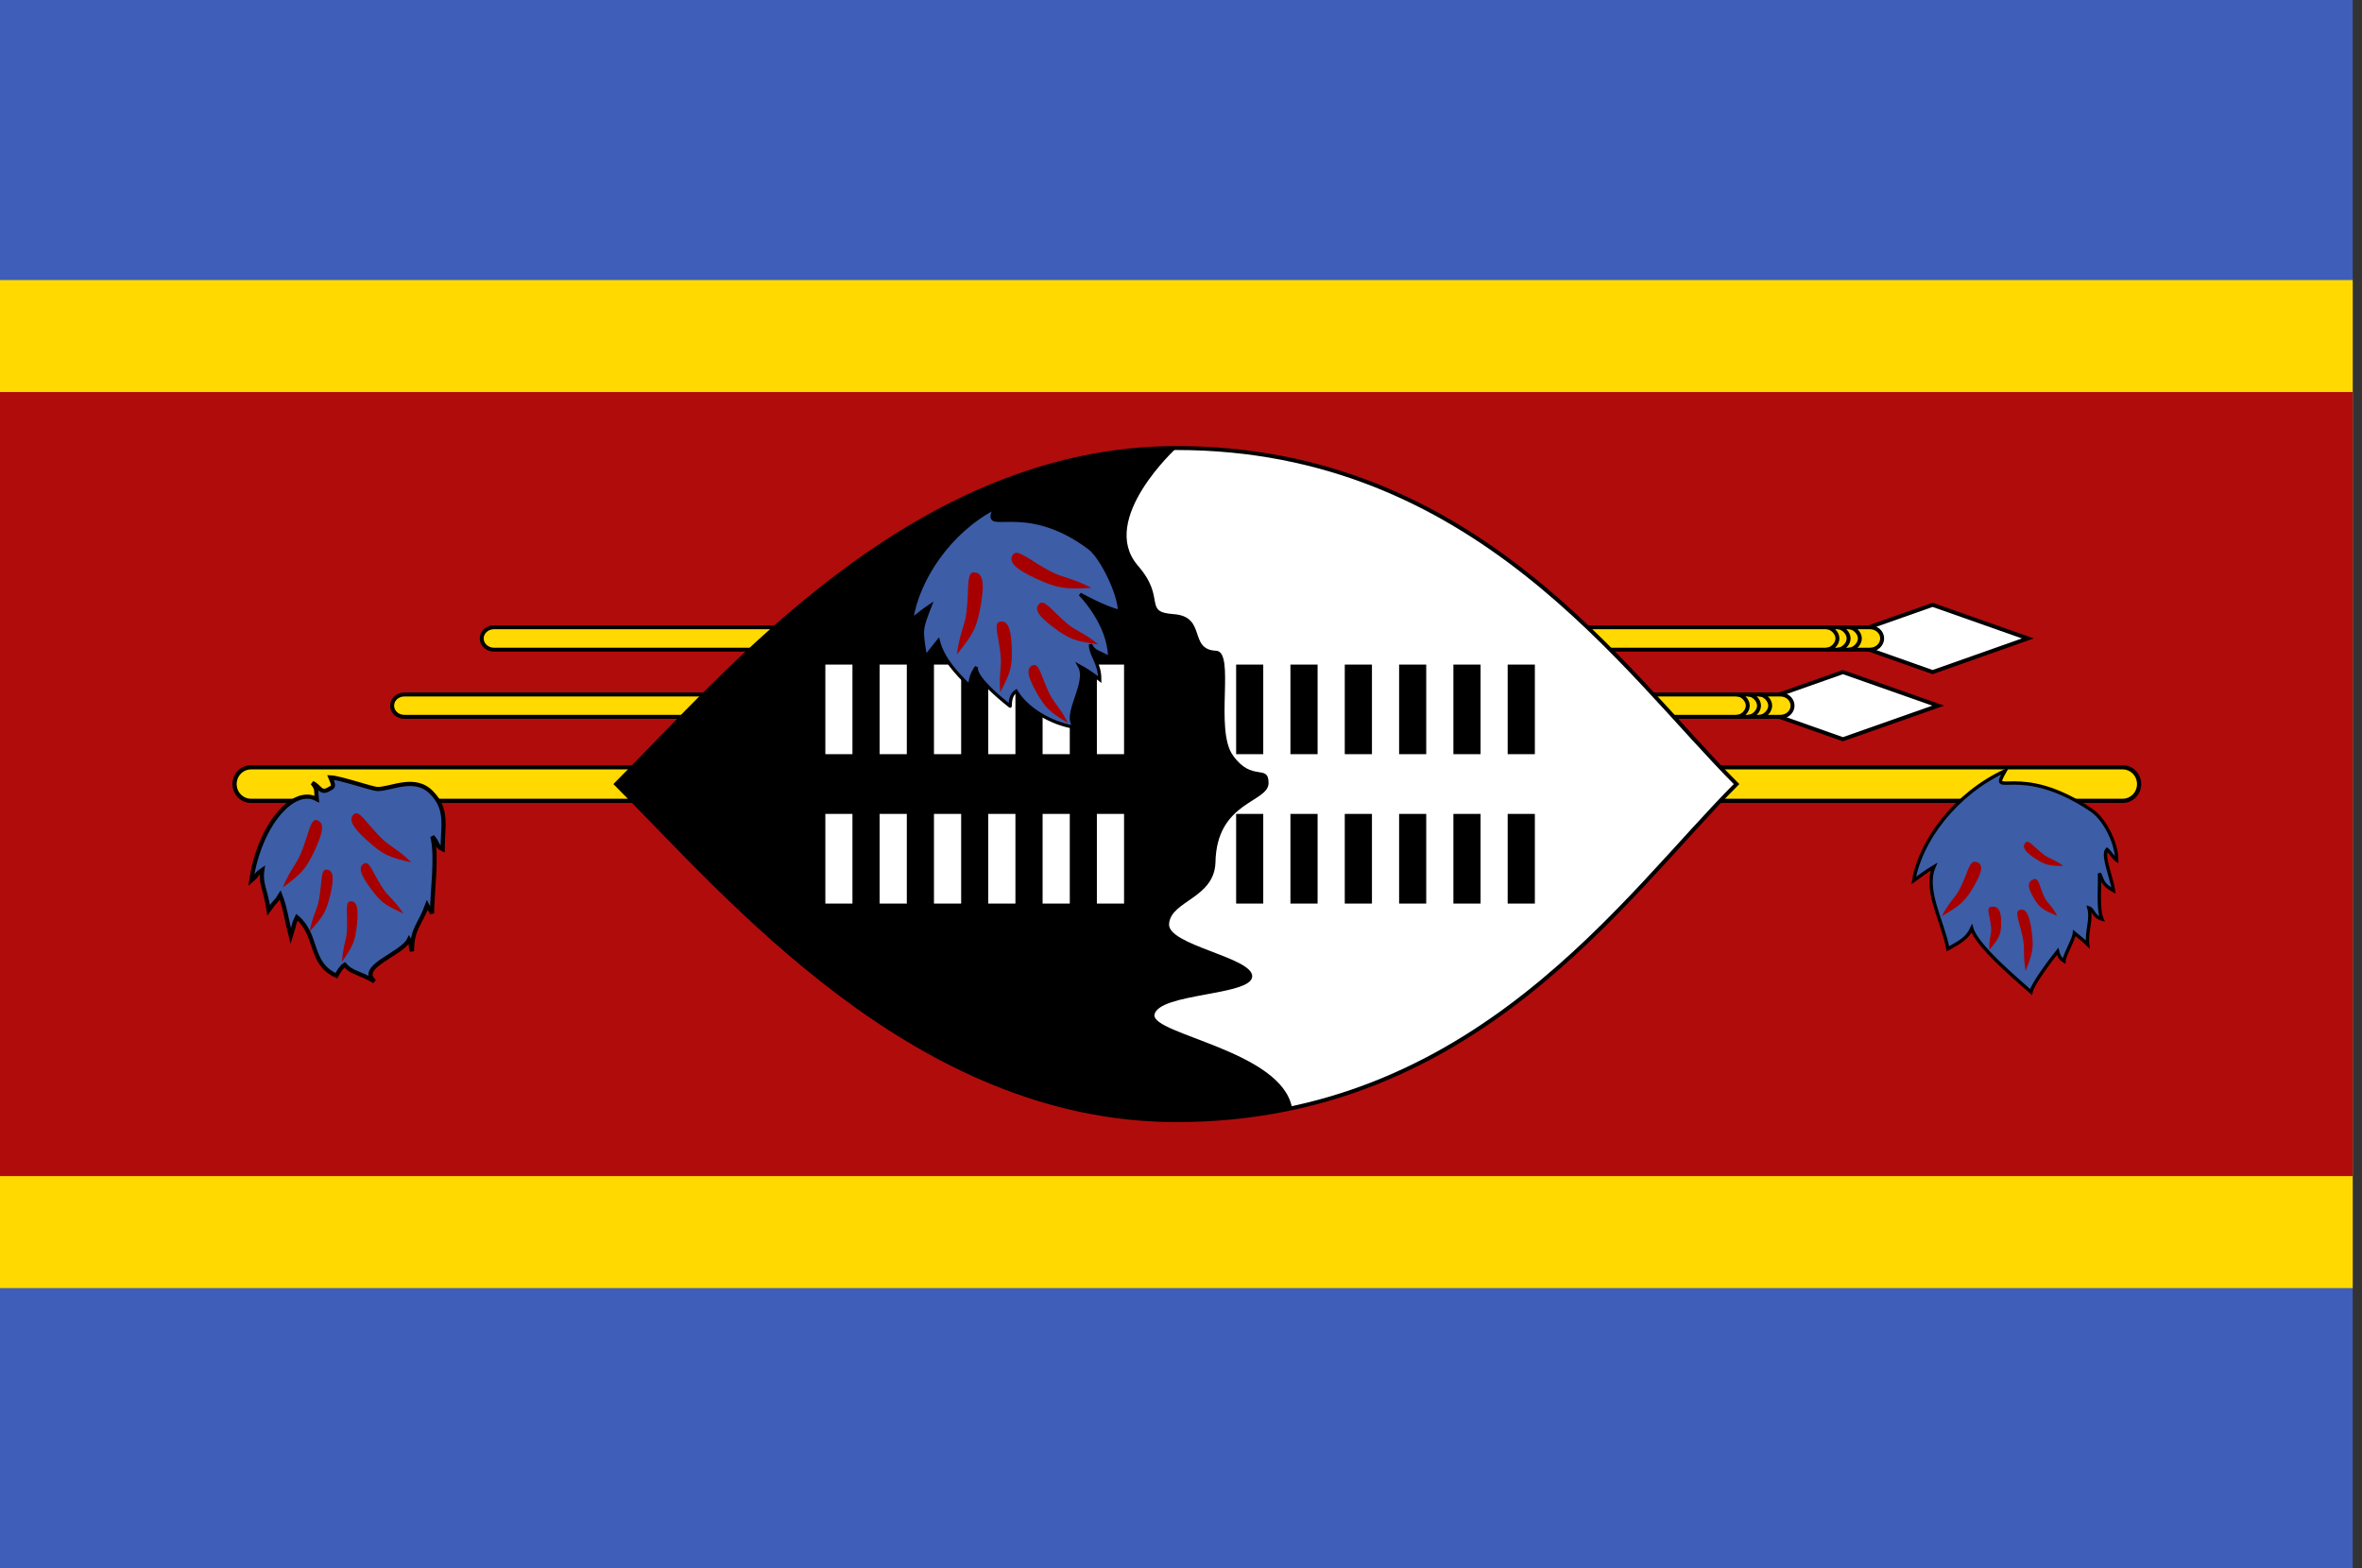 <?xml version="1.0" encoding="UTF-8"?>
<svg xmlns="http://www.w3.org/2000/svg" xmlns:xlink="http://www.w3.org/1999/xlink" width="128pt" height="85pt" viewBox="0 0 128 85" version="1.1">
<rect x="0" y="0" width="128" height="85" fill="#333333" stroke="none"/>
<defs>
<clipPath id="clip1">
  <path d="M 0 0 L 127.68 0 L 127.68 85 L 0 85 Z M 0 0 "/>
</clipPath>
<clipPath id="clip2">
  <path d="M 0 15 L 127.68 15 L 127.68 70 L 0 70 Z M 0 15 "/>
</clipPath>
<clipPath id="clip3">
  <path d="M 0 21 L 127.68 21 L 127.68 64 L 0 64 Z M 0 21 "/>
</clipPath>
</defs>
<g id="surface1067">
<g clip-path="url(#clip1)" clip-rule="nonzero">
<path style=" stroke:none;fill-rule:evenodd;fill:rgb(24.313%,36.862%,72.548%);fill-opacity:1;" d="M 0 0 L 127.496 0 L 127.496 85 L 0 85 Z M 0 0 "/>
</g>
<g clip-path="url(#clip2)" clip-rule="nonzero">
<path style=" stroke:none;fill-rule:evenodd;fill:rgb(99.998%,85.097%,0%);fill-opacity:1;" d="M 0 15.18 L 127.496 15.18 L 127.496 69.82 L 0 69.82 Z M 0 15.18 "/>
</g>
<g clip-path="url(#clip3)" clip-rule="nonzero">
<path style=" stroke:none;fill-rule:evenodd;fill:rgb(69.411%,4.706%,4.706%);fill-opacity:1;" d="M 0 21.25 L 127.496 21.25 L 127.496 63.75 L 0 63.75 Z M 0 21.25 "/>
</g>
<path style="fill-rule:evenodd;fill:rgb(99.998%,85.097%,0%);fill-opacity:1;stroke-width:0.229;stroke-linecap:butt;stroke-linejoin:miter;stroke:rgb(0%,0%,0%);stroke-opacity:1;stroke-miterlimit:4;" d="M 13.609 41.59 L 115.023 41.59 C 115.523 41.59 115.922 41.996 115.922 42.5 C 115.922 43.004 115.523 43.41 115.023 43.41 L 13.609 43.41 C 13.109 43.41 12.711 43.004 12.711 42.5 C 12.711 41.996 13.109 41.59 13.609 41.59 Z M 13.609 41.59 "/>
<path style="fill-rule:evenodd;fill:rgb(99.998%,99.998%,99.998%);fill-opacity:1;stroke-width:0.214;stroke-linecap:butt;stroke-linejoin:miter;stroke:rgb(0%,0%,0%);stroke-opacity:1;stroke-miterlimit:4;" d="M 104.73 32.785 L 99.57 34.605 L 104.73 36.43 L 109.891 34.605 Z M 104.73 32.785 "/>
<path style="fill-rule:evenodd;fill:rgb(99.998%,85.097%,0%);fill-opacity:1;stroke-width:0.214;stroke-linecap:butt;stroke-linejoin:miter;stroke:rgb(0%,0%,0%);stroke-opacity:1;stroke-miterlimit:4;" d="M 26.766 34 L 101.336 34 C 101.703 34 101.996 34.27 101.996 34.605 C 101.996 34.941 101.703 35.215 101.336 35.215 L 26.766 35.215 C 26.402 35.215 26.105 34.941 26.105 34.605 C 26.105 34.27 26.402 34 26.766 34 Z M 26.766 34 "/>
<path style="fill:none;stroke-width:0.214;stroke-linecap:butt;stroke-linejoin:miter;stroke:rgb(0%,0%,0%);stroke-opacity:1;stroke-miterlimit:4;" d="M 100.18 35.215 C 100.484 35.215 100.789 34.91 100.789 34.605 C 100.789 34.305 100.484 34 100.18 34 "/>
<path style="fill:none;stroke-width:0.214;stroke-linecap:butt;stroke-linejoin:miter;stroke:rgb(0%,0%,0%);stroke-opacity:1;stroke-miterlimit:4;" d="M 99.574 35.215 C 99.875 35.215 100.18 34.91 100.18 34.605 C 100.18 34.305 99.875 34 99.574 34 "/>
<path style="fill:none;stroke-width:0.214;stroke-linecap:butt;stroke-linejoin:miter;stroke:rgb(0%,0%,0%);stroke-opacity:1;stroke-miterlimit:4;" d="M 98.965 35.215 C 99.27 35.215 99.574 34.91 99.574 34.605 C 99.574 34.305 99.27 34 98.965 34 "/>
<path style="fill-rule:evenodd;fill:rgb(99.998%,99.998%,99.998%);fill-opacity:1;stroke-width:0.214;stroke-linecap:butt;stroke-linejoin:miter;stroke:rgb(0%,0%,0%);stroke-opacity:1;stroke-miterlimit:4;" d="M 99.871 36.43 L 94.711 38.25 L 99.871 40.07 L 105.035 38.25 Z M 99.871 36.43 "/>
<path style="fill-rule:evenodd;fill:rgb(99.998%,85.097%,0%);fill-opacity:1;stroke-width:0.214;stroke-linecap:butt;stroke-linejoin:miter;stroke:rgb(0%,0%,0%);stroke-opacity:1;stroke-miterlimit:4;" d="M 21.91 37.645 L 96.48 37.645 C 96.848 37.645 97.141 37.914 97.141 38.25 C 97.141 38.586 96.848 38.855 96.48 38.855 L 21.91 38.855 C 21.543 38.855 21.25 38.586 21.25 38.25 C 21.25 37.914 21.543 37.645 21.91 37.645 Z M 21.91 37.645 "/>
<path style="fill:none;stroke-width:0.214;stroke-linecap:butt;stroke-linejoin:miter;stroke:rgb(0%,0%,0%);stroke-opacity:1;stroke-miterlimit:4;" d="M 95.324 38.855 C 95.625 38.855 95.93 38.555 95.93 38.25 C 95.93 37.945 95.625 37.641 95.324 37.641 "/>
<path style="fill:none;stroke-width:0.214;stroke-linecap:butt;stroke-linejoin:miter;stroke:rgb(0%,0%,0%);stroke-opacity:1;stroke-miterlimit:4;" d="M 94.715 38.855 C 95.02 38.855 95.324 38.555 95.324 38.25 C 95.324 37.945 95.02 37.641 94.715 37.641 "/>
<path style="fill:none;stroke-width:0.214;stroke-linecap:butt;stroke-linejoin:miter;stroke:rgb(0%,0%,0%);stroke-opacity:1;stroke-miterlimit:4;" d="M 94.109 38.855 C 94.414 38.855 94.715 38.555 94.715 38.25 C 94.715 37.945 94.414 37.641 94.109 37.641 "/>
<path style=" stroke:none;fill-rule:evenodd;fill:rgb(23.921%,36.47%,65.489%);fill-opacity:1;" d="M 108.664 41.777 C 107.742 43.371 109.367 41.246 113.336 43.914 C 114.07 44.41 114.711 45.719 114.711 46.625 C 114.523 46.5 114.387 46.223 114.18 46.043 C 113.895 46.328 114.457 47.652 114.539 48.277 C 113.918 47.93 113.977 47.766 113.77 47.34 C 113.812 47.855 113.664 49.273 113.91 49.82 C 113.422 49.68 113.457 49.289 113.199 49.211 C 113.375 49.828 113.051 50.5 113.137 51.195 C 112.852 50.914 112.547 50.691 112.414 50.578 C 112.391 50.91 111.863 51.781 111.852 52.094 C 111.609 51.945 111.543 51.719 111.504 51.566 C 111.203 51.945 110.133 53.34 110.062 53.77 C 109.238 53.039 107.125 51.266 106.852 50.324 C 106.605 50.859 106.254 51.039 105.559 51.43 C 105.285 49.938 104.258 48.262 104.805 46.98 C 104.418 47.211 104.098 47.441 103.707 47.727 C 104.074 45.566 105.957 43.031 108.664 41.777 Z M 108.664 41.777 "/>
<path style="fill:none;stroke-width:0.182;stroke-linecap:butt;stroke-linejoin:miter;stroke:rgb(0%,0%,0%);stroke-opacity:1;stroke-miterlimit:4;" d="M 108.664 41.777 C 107.742 43.371 109.367 41.246 113.336 43.914 C 114.07 44.41 114.711 45.719 114.711 46.625 C 114.523 46.5 114.387 46.223 114.18 46.043 C 113.895 46.328 114.457 47.652 114.539 48.277 C 113.918 47.93 113.977 47.766 113.77 47.34 C 113.812 47.855 113.664 49.273 113.91 49.82 C 113.422 49.68 113.457 49.289 113.199 49.211 C 113.375 49.828 113.051 50.5 113.137 51.195 C 112.852 50.914 112.547 50.691 112.414 50.578 C 112.391 50.91 111.863 51.781 111.852 52.094 C 111.609 51.949 111.543 51.719 111.504 51.566 C 111.203 51.945 110.133 53.344 110.062 53.77 C 109.238 53.039 107.125 51.266 106.852 50.324 C 106.605 50.859 106.254 51.039 105.559 51.43 C 105.285 49.938 104.258 48.258 104.805 46.98 C 104.418 47.211 104.098 47.441 103.707 47.727 C 104.074 45.566 105.957 43.031 108.664 41.777 Z M 108.664 41.777 "/>
<path style=" stroke:none;fill-rule:evenodd;fill:rgb(65.489%,0%,0%);fill-opacity:1;" d="M 105.23 49.664 C 105.613 48.902 105.965 48.66 106.211 48.168 C 106.648 47.305 106.711 46.617 107.09 46.719 C 107.469 46.82 107.469 47.172 106.977 48.023 C 106.484 48.871 106.25 49.055 105.23 49.664 Z M 105.23 49.664 "/>
<path style=" stroke:none;fill-rule:evenodd;fill:rgb(65.489%,0%,0%);fill-opacity:1;" d="M 107.812 51.484 C 107.766 50.902 107.934 50.66 107.902 50.285 C 107.852 49.629 107.582 49.176 107.93 49.145 C 108.281 49.109 108.445 49.336 108.445 50 C 108.445 50.664 108.344 50.836 107.812 51.484 Z M 107.812 51.484 "/>
<path style=" stroke:none;fill-rule:evenodd;fill:rgb(65.489%,0%,0%);fill-opacity:1;" d="M 109.773 52.621 C 109.621 51.812 109.734 51.453 109.637 50.93 C 109.465 50.008 109.129 49.402 109.453 49.32 C 109.777 49.234 109.973 49.535 110.098 50.465 C 110.219 51.398 110.156 51.656 109.773 52.621 Z M 109.773 52.621 "/>
<path style=" stroke:none;fill-rule:evenodd;fill:rgb(65.489%,0%,0%);fill-opacity:1;" d="M 111.812 46.938 C 111.332 46.574 111.055 46.551 110.746 46.316 C 110.203 45.906 109.926 45.469 109.754 45.688 C 109.578 45.902 109.699 46.141 110.27 46.52 C 110.84 46.898 111.031 46.93 111.812 46.938 Z M 111.812 46.938 "/>
<path style=" stroke:none;fill-rule:evenodd;fill:rgb(65.489%,0%,0%);fill-opacity:1;" d="M 111.473 49.633 C 111.223 49.109 110.957 48.977 110.793 48.637 C 110.504 48.047 110.504 47.535 110.191 47.664 C 109.879 47.797 109.852 48.066 110.188 48.637 C 110.523 49.211 110.695 49.316 111.473 49.633 Z M 111.473 49.633 "/>
<path style="fill-rule:evenodd;fill:rgb(23.921%,36.47%,65.489%);fill-opacity:1;stroke-width:0.227;stroke-linecap:butt;stroke-linejoin:miter;stroke:rgb(0%,0%,0%);stroke-opacity:1;stroke-miterlimit:4;" d="M 17.164 43.312 C 17.117 42.848 17.215 42.793 16.93 42.441 C 17.344 42.617 17.359 43.078 17.867 42.75 C 18.051 42.656 18.133 42.652 17.906 42.137 C 18.434 42.16 20.156 42.754 20.434 42.766 C 21.16 42.797 22.484 42.004 23.402 42.98 C 24.285 43.875 23.988 44.797 23.988 46.031 C 23.637 45.863 23.805 45.781 23.43 45.34 C 23.711 46.418 23.414 48.363 23.414 49.508 C 23.27 49.234 23.293 49.352 23.148 49.066 C 22.773 50.113 22.324 50.328 22.324 51.562 C 22.188 51.078 22.32 51.18 22.168 50.926 C 21.801 51.719 19.348 52.395 20.293 53.195 C 19.441 52.695 19.066 52.75 18.68 52.297 C 18.516 52.406 18.383 52.609 18.227 52.887 C 16.727 52.199 17.262 50.711 16.09 49.715 C 15.887 50.133 15.977 50.074 15.758 50.75 C 15.52 49.809 15.457 49.211 15.188 48.516 C 14.957 48.902 14.977 48.754 14.559 49.336 C 14.387 48.188 14.102 47.914 14.215 47.156 C 13.77 47.469 14.062 47.344 13.617 47.73 C 14.039 44.789 15.859 42.617 17.164 43.312 Z M 17.164 43.312 "/>
<path style=" stroke:none;fill-rule:evenodd;fill:rgb(65.489%,0%,0%);fill-opacity:1;" d="M 15.32 48.109 C 15.707 47.164 16.055 46.867 16.305 46.258 C 16.746 45.188 16.816 44.332 17.188 44.461 C 17.559 44.59 17.555 45.031 17.059 46.086 C 16.562 47.137 16.328 47.359 15.32 48.109 Z M 15.32 48.109 "/>
<path style=" stroke:none;fill-rule:evenodd;fill:rgb(65.489%,0%,0%);fill-opacity:1;" d="M 16.785 50.48 C 16.938 49.633 17.184 49.324 17.285 48.777 C 17.461 47.816 17.363 47.098 17.707 47.137 C 18.051 47.176 18.129 47.535 17.902 48.492 C 17.672 49.449 17.512 49.676 16.785 50.48 Z M 16.785 50.48 "/>
<path style=" stroke:none;fill-rule:evenodd;fill:rgb(65.489%,0%,0%);fill-opacity:1;" d="M 18.535 52.129 C 18.578 51.305 18.77 50.984 18.801 50.453 C 18.852 49.523 18.672 48.852 19 48.852 C 19.328 48.848 19.445 49.18 19.344 50.113 C 19.246 51.047 19.121 51.281 18.535 52.129 Z M 18.535 52.129 "/>
<path style=" stroke:none;fill-rule:evenodd;fill:rgb(65.489%,0%,0%);fill-opacity:1;" d="M 22.293 46.746 C 21.574 46.031 21.137 45.895 20.676 45.438 C 19.859 44.629 19.465 43.867 19.176 44.137 C 18.883 44.406 19.059 44.809 19.918 45.578 C 20.777 46.348 21.074 46.461 22.293 46.746 Z M 22.293 46.746 "/>
<path style=" stroke:none;fill-rule:evenodd;fill:rgb(65.489%,0%,0%);fill-opacity:1;" d="M 21.855 49.512 C 21.387 48.793 21.043 48.605 20.742 48.145 C 20.207 47.332 20.027 46.633 19.723 46.809 C 19.422 46.98 19.488 47.344 20.066 48.133 C 20.645 48.922 20.875 49.066 21.855 49.512 Z M 21.855 49.512 "/>
<path style="fill-rule:evenodd;fill:rgb(99.998%,99.998%,99.998%);fill-opacity:1;stroke-width:0.214;stroke-linecap:butt;stroke-linejoin:miter;stroke:rgb(0%,0%,0%);stroke-opacity:1;stroke-miterlimit:4;" d="M 94.105 42.5 C 88.035 48.57 79.938 60.715 63.75 60.715 C 49.582 60.715 39.465 48.57 33.391 42.5 C 39.465 36.43 49.582 24.285 63.75 24.285 C 79.938 24.285 88.035 36.43 94.105 42.5 Z M 94.105 42.5 "/>
<path style=" stroke:none;fill-rule:evenodd;fill:rgb(0%,0%,0%);fill-opacity:1;" d="M 61.629 30.621 C 63.246 32.438 61.898 33.172 63.605 33.289 C 65.41 33.422 64.387 35.211 65.902 35.273 C 66.965 35.316 65.797 39.555 66.82 40.953 C 67.859 42.41 68.73 41.379 68.746 42.43 C 68.766 43.52 65.918 43.41 65.867 46.766 C 65.785 48.699 63.465 48.82 63.355 50.062 C 63.215 51.234 67.926 51.891 67.859 52.938 C 67.797 53.98 62.777 53.82 62.559 55.008 C 62.449 56.078 69.453 56.957 70.016 60.047 C 68.973 60.391 65.996 60.711 63.75 60.715 C 49.586 60.723 39.465 48.57 33.395 42.5 C 39.465 36.43 49.582 24.285 63.75 24.285 C 63.75 24.285 59.543 28.129 61.633 30.621 Z M 61.629 30.621 "/>
<path style=" stroke:none;fill-rule:evenodd;fill:rgb(99.998%,99.998%,99.998%);fill-opacity:1;" d="M 44.727 36.023 L 46.195 36.023 L 46.195 40.879 L 44.727 40.879 Z M 44.727 36.023 "/>
<path style=" stroke:none;fill-rule:evenodd;fill:rgb(99.998%,99.998%,99.998%);fill-opacity:1;" d="M 44.727 44.117 L 46.195 44.117 L 46.195 48.977 L 44.727 48.977 Z M 44.727 44.117 "/>
<path style=" stroke:none;fill-rule:evenodd;fill:rgb(99.998%,99.998%,99.998%);fill-opacity:1;" d="M 47.668 36.023 L 49.141 36.023 L 49.141 40.879 L 47.668 40.879 Z M 47.668 36.023 "/>
<path style=" stroke:none;fill-rule:evenodd;fill:rgb(99.998%,99.998%,99.998%);fill-opacity:1;" d="M 47.668 44.117 L 49.141 44.117 L 49.141 48.977 L 47.668 48.977 Z M 47.668 44.117 "/>
<path style=" stroke:none;fill-rule:evenodd;fill:rgb(99.998%,99.998%,99.998%);fill-opacity:1;" d="M 50.613 36.023 L 52.086 36.023 L 52.086 40.879 L 50.613 40.879 Z M 50.613 36.023 "/>
<path style=" stroke:none;fill-rule:evenodd;fill:rgb(99.998%,99.998%,99.998%);fill-opacity:1;" d="M 50.613 44.117 L 52.086 44.117 L 52.086 48.977 L 50.613 48.977 Z M 50.613 44.117 "/>
<path style=" stroke:none;fill-rule:evenodd;fill:rgb(99.998%,99.998%,99.998%);fill-opacity:1;" d="M 53.555 36.023 L 55.027 36.023 L 55.027 40.879 L 53.555 40.879 Z M 53.555 36.023 "/>
<path style=" stroke:none;fill-rule:evenodd;fill:rgb(99.998%,99.998%,99.998%);fill-opacity:1;" d="M 53.555 44.117 L 55.027 44.117 L 55.027 48.977 L 53.555 48.977 Z M 53.555 44.117 "/>
<path style=" stroke:none;fill-rule:evenodd;fill:rgb(99.998%,99.998%,99.998%);fill-opacity:1;" d="M 56.5 36.023 L 57.973 36.023 L 57.973 40.879 L 56.5 40.879 Z M 56.5 36.023 "/>
<path style=" stroke:none;fill-rule:evenodd;fill:rgb(99.998%,99.998%,99.998%);fill-opacity:1;" d="M 56.5 44.117 L 57.973 44.117 L 57.973 48.977 L 56.5 48.977 Z M 56.5 44.117 "/>
<path style=" stroke:none;fill-rule:evenodd;fill:rgb(99.998%,99.998%,99.998%);fill-opacity:1;" d="M 59.441 36.023 L 60.914 36.023 L 60.914 40.879 L 59.441 40.879 Z M 59.441 36.023 "/>
<path style=" stroke:none;fill-rule:evenodd;fill:rgb(99.998%,99.998%,99.998%);fill-opacity:1;" d="M 59.441 44.117 L 60.914 44.117 L 60.914 48.977 L 59.441 48.977 Z M 59.441 44.117 "/>
<path style=" stroke:none;fill-rule:evenodd;fill:rgb(0%,0%,0%);fill-opacity:1;" d="M 66.988 36.023 L 68.457 36.023 L 68.457 40.879 L 66.988 40.879 Z M 66.988 36.023 "/>
<path style=" stroke:none;fill-rule:evenodd;fill:rgb(0%,0%,0%);fill-opacity:1;" d="M 66.988 44.117 L 68.457 44.117 L 68.457 48.977 L 66.988 48.977 Z M 66.988 44.117 "/>
<path style=" stroke:none;fill-rule:evenodd;fill:rgb(0%,0%,0%);fill-opacity:1;" d="M 69.93 36.023 L 71.402 36.023 L 71.402 40.879 L 69.93 40.879 Z M 69.93 36.023 "/>
<path style=" stroke:none;fill-rule:evenodd;fill:rgb(0%,0%,0%);fill-opacity:1;" d="M 69.93 44.117 L 71.402 44.117 L 71.402 48.977 L 69.93 48.977 Z M 69.93 44.117 "/>
<path style=" stroke:none;fill-rule:evenodd;fill:rgb(0%,0%,0%);fill-opacity:1;" d="M 72.875 36.023 L 74.348 36.023 L 74.348 40.879 L 72.875 40.879 Z M 72.875 36.023 "/>
<path style=" stroke:none;fill-rule:evenodd;fill:rgb(0%,0%,0%);fill-opacity:1;" d="M 72.875 44.117 L 74.348 44.117 L 74.348 48.977 L 72.875 48.977 Z M 72.875 44.117 "/>
<path style=" stroke:none;fill-rule:evenodd;fill:rgb(0%,0%,0%);fill-opacity:1;" d="M 75.82 36.023 L 77.289 36.023 L 77.289 40.879 L 75.82 40.879 Z M 75.82 36.023 "/>
<path style=" stroke:none;fill-rule:evenodd;fill:rgb(0%,0%,0%);fill-opacity:1;" d="M 75.82 44.117 L 77.289 44.117 L 77.289 48.977 L 75.82 48.977 Z M 75.82 44.117 "/>
<path style=" stroke:none;fill-rule:evenodd;fill:rgb(0%,0%,0%);fill-opacity:1;" d="M 78.762 36.023 L 80.234 36.023 L 80.234 40.879 L 78.762 40.879 Z M 78.762 36.023 "/>
<path style=" stroke:none;fill-rule:evenodd;fill:rgb(0%,0%,0%);fill-opacity:1;" d="M 78.762 44.117 L 80.234 44.117 L 80.234 48.977 L 78.762 48.977 Z M 78.762 44.117 "/>
<path style=" stroke:none;fill-rule:evenodd;fill:rgb(0%,0%,0%);fill-opacity:1;" d="M 81.703 36.023 L 83.176 36.023 L 83.176 40.879 L 81.703 40.879 Z M 81.703 36.023 "/>
<path style=" stroke:none;fill-rule:evenodd;fill:rgb(0%,0%,0%);fill-opacity:1;" d="M 81.703 44.117 L 83.176 44.117 L 83.176 48.977 L 81.703 48.977 Z M 81.703 44.117 "/>
<path style=" stroke:none;fill-rule:evenodd;fill:rgb(23.921%,36.47%,65.489%);fill-opacity:1;" d="M 53.934 27.52 C 53.09 29.145 55.406 26.977 59.031 29.699 C 59.703 30.207 60.668 32.207 60.668 33.133 C 59.895 32.969 58.527 32.207 58.527 32.207 C 58.527 32.207 60.133 33.812 60.133 35.668 C 59.566 35.312 59.281 35.363 59.094 34.93 C 59.094 35.531 59.598 35.91 59.598 36.84 C 59.188 36.512 58.844 36.293 58.496 36.102 C 59.031 37.027 57.52 38.828 58.277 39.426 C 56.953 39.234 55.602 38.391 55.066 37.465 C 54.785 37.656 54.754 37.957 54.742 38.277 C 54.785 38.309 52.73 36.75 52.918 36.152 C 52.645 36.539 52.605 36.75 52.543 37.188 C 51.789 36.445 51.098 35.699 50.848 34.738 C 50.512 35.172 50.488 35.172 50.152 35.609 C 49.902 34.086 49.902 34.141 50.406 32.832 C 50.051 33.07 49.758 33.305 49.398 33.594 C 49.738 31.387 51.457 28.801 53.934 27.52 Z M 53.934 27.52 "/>
<path style="fill:none;stroke-width:0.176;stroke-linecap:butt;stroke-linejoin:miter;stroke:rgb(0%,0%,0%);stroke-opacity:1;stroke-miterlimit:4;" d="M 53.934 27.52 C 53.09 29.145 55.406 26.98 59.031 29.703 C 59.703 30.207 60.668 32.207 60.668 33.133 C 59.895 32.969 58.527 32.207 58.527 32.207 C 58.527 32.207 60.133 33.812 60.133 35.668 C 59.566 35.312 59.281 35.363 59.094 34.93 C 59.094 35.531 59.598 35.91 59.598 36.836 C 59.188 36.512 58.844 36.293 58.496 36.102 C 59.031 37.027 57.52 38.828 58.277 39.426 C 56.953 39.234 55.602 38.391 55.066 37.465 C 54.785 37.656 54.754 37.957 54.742 38.277 C 54.785 38.309 52.73 36.75 52.918 36.152 C 52.645 36.539 52.605 36.75 52.543 37.188 C 51.789 36.445 51.098 35.699 50.848 34.738 C 50.512 35.172 50.488 35.172 50.152 35.609 C 49.902 34.086 49.902 34.141 50.406 32.832 C 50.051 33.07 49.758 33.305 49.398 33.594 C 49.738 31.387 51.457 28.801 53.934 27.52 Z M 53.934 27.52 "/>
<path style=" stroke:none;fill-rule:evenodd;fill:rgb(65.489%,0%,0%);fill-opacity:1;" d="M 51.859 35.469 C 51.992 34.348 52.285 33.926 52.371 33.203 C 52.531 31.934 52.344 31.004 52.793 31.027 C 53.242 31.051 53.375 31.52 53.152 32.789 C 52.93 34.055 52.742 34.359 51.859 35.469 Z M 51.859 35.469 "/>
<path style=" stroke:none;fill-rule:evenodd;fill:rgb(65.489%,0%,0%);fill-opacity:1;" d="M 54.207 37.52 C 54.117 36.574 54.289 36.172 54.23 35.562 C 54.133 34.488 53.801 33.762 54.195 33.695 C 54.586 33.629 54.785 33.988 54.828 35.07 C 54.867 36.152 54.762 36.441 54.207 37.52 Z M 54.207 37.52 "/>
<path style=" stroke:none;fill-rule:evenodd;fill:rgb(65.489%,0%,0%);fill-opacity:1;" d="M 57.871 39.191 C 57.473 38.375 57.133 38.133 56.875 37.605 C 56.418 36.68 56.324 35.922 55.973 36.059 C 55.625 36.195 55.641 36.586 56.148 37.496 C 56.656 38.398 56.883 38.586 57.871 39.191 Z M 57.871 39.191 "/>
<path style=" stroke:none;fill-rule:evenodd;fill:rgb(65.489%,0%,0%);fill-opacity:1;" d="M 59.141 31.863 C 58.125 31.332 57.602 31.324 56.949 30.98 C 55.797 30.379 55.125 29.699 54.887 30.07 C 54.648 30.445 54.969 30.82 56.156 31.367 C 57.344 31.914 57.707 31.938 59.141 31.863 Z M 59.141 31.863 "/>
<path style=" stroke:none;fill-rule:evenodd;fill:rgb(65.489%,0%,0%);fill-opacity:1;" d="M 59.512 34.926 C 58.773 34.309 58.336 34.219 57.859 33.824 C 57.02 33.129 56.602 32.449 56.32 32.727 C 56.039 33 56.227 33.367 57.109 34.02 C 57.988 34.676 58.293 34.754 59.512 34.926 Z M 59.512 34.926 "/>
</g>
</svg>
